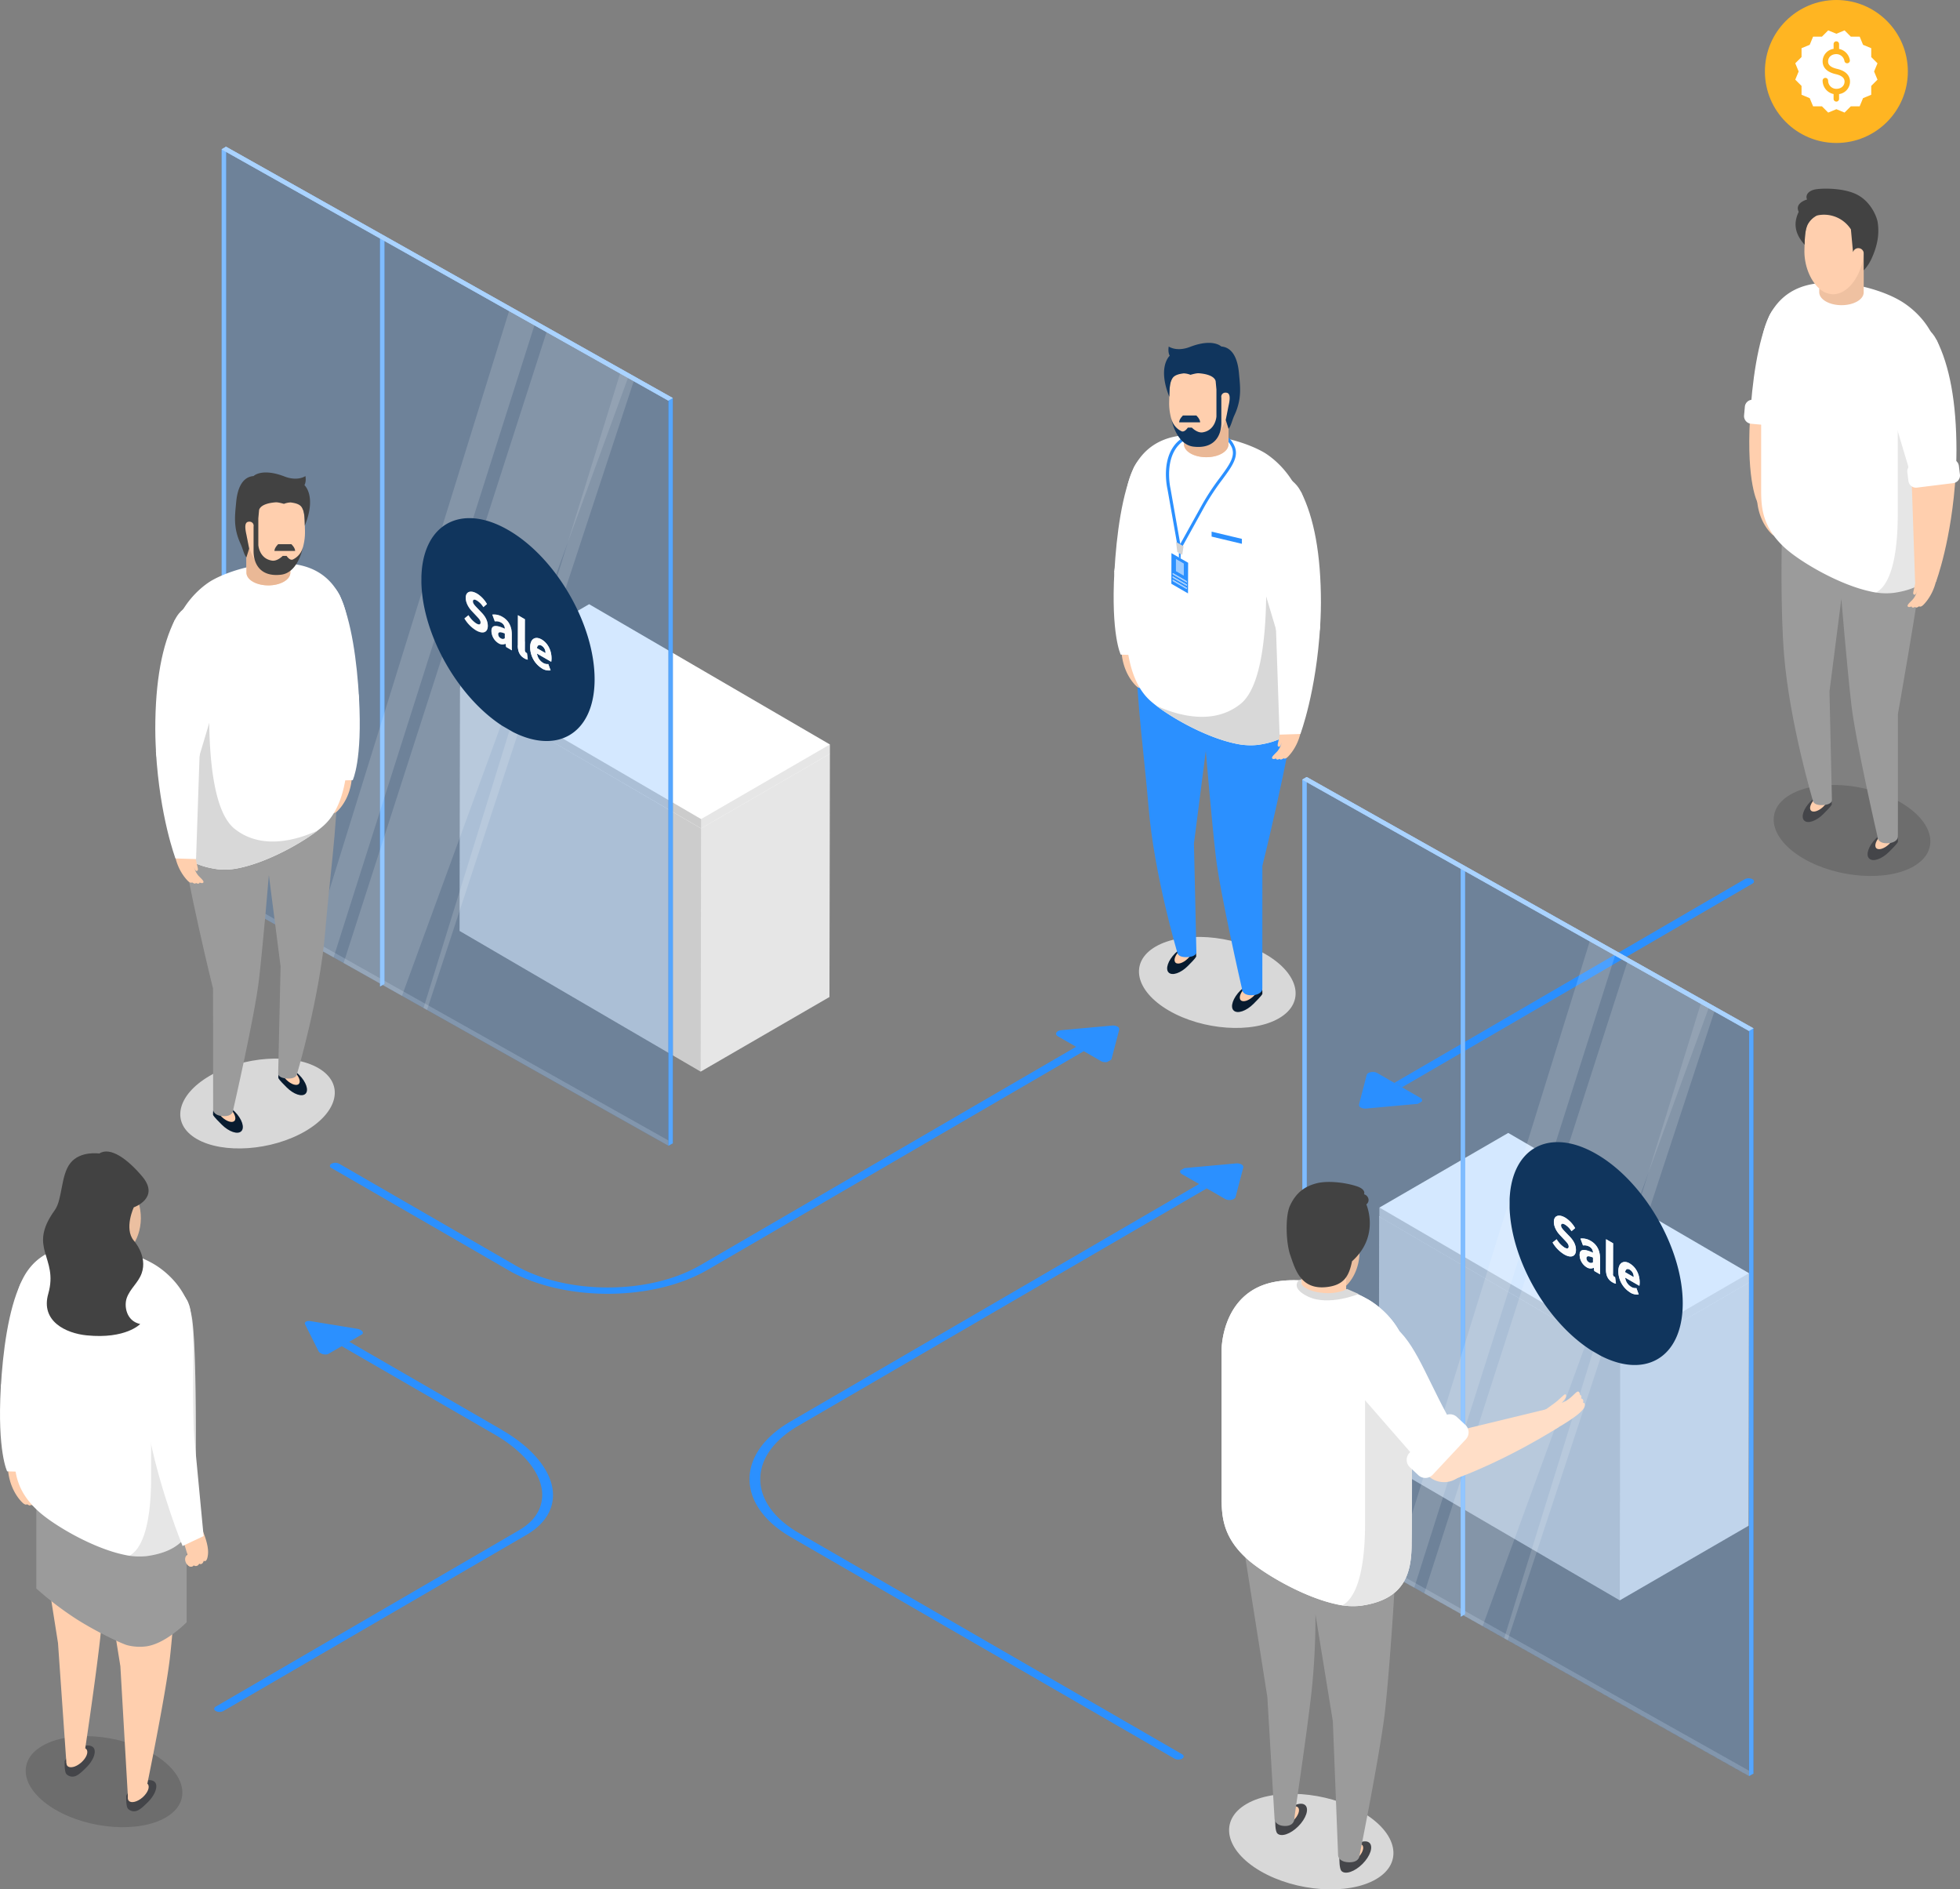 <svg xmlns="http://www.w3.org/2000/svg" viewBox="0 0 1275.21 1229.04">
    <rect x="0" y="0" width="1275.21" height="1229.04" fill="#808080" stroke="none"/>
    <defs>
        <style>
            .cls-1{fill:none}.cls-2{fill:#d8d8d8}.cls-3{fill:#081b2f}.cls-4{fill:#ffcfae}.cls-25,.cls-5{fill:#2b90ff}.cls-23,.cls-24,.cls-26,.cls-29,.cls-6{fill:#fff}.cls-7{isolation:isolate}.cls-8{fill:#9eccff}.cls-9{fill:#d3d3d3}.cls-10{fill:#eab896}.cls-11{fill:#10355d}.cls-12{fill:#6b373e}.cls-13{clip-path:url(#clip-path)}.cls-14{clip-path:url(#clip-path-2)}.cls-15,.cls-23,.cls-25{opacity:.2}.cls-16{opacity:.1}.cls-17{opacity:.15}.cls-18{fill:#444549}.cls-19{fill:#9b9b9b}.cls-20,.cls-35{opacity:.08}.cls-21{fill:#424242}.cls-22{clip-path:url(#clip-path-3)}.cls-24,.cls-27{opacity:.5}.cls-26{opacity:.6}.cls-28{clip-path:url(#clip-path-4)}.cls-29{opacity:.3}.cls-30{clip-path:url(#clip-path-5)}.cls-31{clip-path:url(#clip-path-6)}.cls-32{clip-path:url(#clip-path-7)}.cls-33{fill:#fcfcfc}.cls-34{clip-path:url(#clip-path-8)}.cls-35{fill:#3a2416}.cls-36{fill:#dbdbdb}.cls-37{fill:#ffdec7}.cls-38{fill:#ffb522}
        </style>
        <clipPath id="clip-path" transform="translate(-48.83)">
            <path class="cls-1" d="M0 1003.77l260.93-151.64 191.72 110.69-260.93 151.64L0 1003.77z"/>
        </clipPath>
        <clipPath id="clip-path-2" transform="translate(-48.83)">
            <path class="cls-1" d="M917.27 710.7l255.2-148.32 33.44 19.31L950.7 730l-33.43-19.3z"/>
        </clipPath>
        <clipPath id="clip-path-3" transform="translate(-48.83)">
            <path class="cls-1" d="M262.07 758.4l334.26-194.25 196.07 113.2L458.14 871.6 262.07 758.4z"/>
        </clipPath>
        <clipPath id="clip-path-4" transform="translate(-48.83)">
            <path class="cls-1" d="M483.69 260.63l.02.01-.02 484.68L193 581.83V97.15l290.69 163.48z"/>
        </clipPath>
        <clipPath id="clip-path-5" transform="translate(-48.83)">
            <path class="cls-1" d="M484.59 954.43L839.98 747.9l330.85 191.01-355.4 206.54-330.84-191.02z"/>
        </clipPath>
        <clipPath id="clip-path-6" transform="translate(-48.83)">
            <path class="cls-1" d="M1186.78 670.63h.03l-.03 484.68-290.69-163.49V507.15l290.69 163.48z"/>
        </clipPath>
        <clipPath id="clip-path-7" transform="translate(-48.83)">
            <path class="cls-1" d="M322.82 441.66l.37-129.51 112.7 65.08-.36 129.51-112.71-65.08z"/>
        </clipPath>
        <clipPath id="clip-path-8" transform="translate(-48.83)">
            <path class="cls-1" d="M1030.82 847.61l.37-129.51 112.7 65.07-.37 129.51-112.7-65.07z"/>
        </clipPath>
    </defs>
    <title>
        Increase Conversion Rates
    </title>
    <g id="Layer_2" data-name="Layer 2">
        <g id="Layer_1-2" data-name="Layer 1">
            <path class="cls-2" d="M872.3 620.76c22.07 12.83 26 31.57 8.65 41.63s-49.54 7.81-71.61-5-26-31.57-8.65-41.63 49.53-7.83 71.61 5z" transform="translate(-48.83)"/>
            <path class="cls-3" d="M864.45 652.94c-4.78 4.79-10.58 6.75-13 4.38s-.42-8.17 4.37-13 10.58-6.75 13-4.38c1.43 1.43 1.33 5.18 1.33 6.62-.81 1.52-3.8 4.44-5.7 6.38z" transform="translate(-48.83)"/>
            <path class="cls-4" d="M864.41 648c-3.13 3-6.87 4.15-8.35 2.6s-.14-5.22 3-8.21 6.87-4.15 8.35-2.6.13 5.21-3 8.21z" transform="translate(-48.83)"/>
            <path class="cls-3" d="M821.61 628.42c-4.59 4.6-10.16 6.48-12.44 4.2s-.4-7.85 4.19-12.45 10.16-6.48 12.44-4.21c1.38 1.37 1.28 5 1.28 6.35-.77 1.43-3.65 4.28-5.47 6.11z" transform="translate(-48.83)"/>
            <path class="cls-4" d="M821.57 623.63c-3 2.87-6.6 4-8 2.5s-.13-5 2.87-7.89 6.6-4 8-2.49.14 5.02-2.87 7.88z" transform="translate(-48.83)"/>
            <path class="cls-5" d="M870.15 563.27S887.41 494 893.4 450.41l-104.92-18.66c-.44 21.22 5.21 63.79 7.6 93.06 3.6 44.09 18.78 95 18.78 95 .33 1.6 2.11 2.82 5.66 2.82 4 0 6.7-1.33 6.7-3.2l-1.59-70.76 7.72-60.19s3.74 44.86 6.52 68.81 16.94 85.58 16.94 85.58c0 2.51 1.83 4.55 6.11 4.55s7.19-1.85 7.21-4.34z" transform="translate(-48.83)"/>
            <path class="cls-6" d="M786.89 303.49c-8.06 17.1-11.7 44.55-13 68.37l23.39 2.48 22.36-57.64" transform="translate(-48.83)"/>
            <path class="cls-4" d="M792.05 422.17s.84 8.53 1.42 10.95c.37 1.54.6 2.59.88 3.71.4 1.55.5 2.31 0 2.68s-1.4.49-2.29-2.65a13.7 13.7 0 0 0 2.89 5.75c1.68 1.8 4.13 3.64 3.48 4.59s-2.45 0-2.45 0-.21 1.55-2.44.33c0 0-.26 1.25-2.52-.33 0 0-.89 1-3-1s-9.48-10.07-9.63-25z" transform="translate(-48.83)"/>
            <path class="cls-6" d="M773.89 371.38C771.56 413 778 425.84 778 425.84l14.13.38 5.07-51.89" transform="translate(-48.83)"/>
            <circle class="cls-6" cx="736.82" cy="372.07" r="11.77"/>
            <circle class="cls-6" cx="753.92" cy="311.3" r="17.69"/>
            <path class="cls-6" d="M796.85 455.48c9.68 8.93 34.82 23.73 55.46 28.14a44.82 44.82 0 0 0 15 .91c26.7-3.74 31.6-19.07 31.6-38.54l-.08-100c-.12-37-28.07-51.93-28.07-51.93-15.48-8.73-45.09-15.52-64.34-8.12-25.3 9.73-25.29 39.69-25.3 39.63s-2.23 17 4.77 37.53c.03-.02-15.66 67.83 10.96 92.38z" transform="translate(-48.83)"/>
            <path class="cls-2" d="M893.76 320.69a18.57 18.57 0 0 0-14.85-4.11C867.46 318 870 331.39 870 331.39s11.72 105.71-14 126.46c-18.17 14.63-42.21 7-54.79 1.26 11.59 8.87 33.05 20.65 51.09 24.51a44.82 44.82 0 0 0 15 .91c26.7-3.74 31.6-19.07 31.6-38.54l-.08-100a63.49 63.49 0 0 0-5.06-25.3z" transform="translate(-48.83)"/>
            <path class="cls-5" d="M788.29 345.84v3.21l19.71 4.7v-3.21l-19.71-4.7z"/>
            <path class="cls-4" d="M882.45 468.16s-.68 8.55-1.22 11c-.34 1.54-.55 2.6-.82 3.73-.37 1.55-.45 2.32.07 2.68s1.41.46 2.24-2.69a13.71 13.71 0 0 1-2.79 5.8c-1.64 1.83-4.06 3.71-3.39 4.65s2.45 0 2.45 0 .24 1.54 2.44.29c0 0 .29 1.24 2.51-.37 0 0 .91 1 2.94-1.09s9.3-10.24 9.18-25.21z" transform="translate(-48.83)"/>
            <path class="cls-6" d="M879 408.67l2.34 69.21 13.55-.42s10.35-27.23 12.89-70.7" transform="translate(-48.83)"/>
            <circle class="cls-6" cx="893.34" cy="406.81" r="14.45" transform="rotate(-1.03 872.005 3124.785)"/>
            <path class="cls-6" d="M857.05 335.92l22.53 75.34 28.21-4.71s.45-7 .46-14.5c0-31.6-4.49-55.36-13-72.2" transform="translate(-48.83)"/>
            <circle class="cls-6" cx="876.62" cy="329.06" r="20.73" transform="rotate(-.22 847.417 13044.262)"/>
            <path class="cls-5" d="M816.25 357.81h-.17a1 1 0 0 1-.82-.81l-6.83-38.7c-.2-.83-5-21.74 8-32.2a29.2 29.2 0 0 1 18.06-6.75c7.65 0 13.9 3.68 17.17 10.09 3.68 7.21-1 13.61-7.53 22.46a154 154 0 0 0-11.43 17.26l-15.58 28.14a1 1 0 0 1-.87.51zm18.24-76.47a27.2 27.2 0 0 0-16.81 6.31c-12 9.67-7.34 30-7.29 30.23l6.35 36 14.26-25.7a155.75 155.75 0 0 1 11.56-17.48c6.31-8.58 10.48-14.25 7.36-20.37-2.92-5.71-8.57-8.99-15.43-8.99z" transform="translate(-48.83)"/>
            <g class="cls-7">
                <path class="cls-8" d="M770.05 366.6l-.02 7.75-4.98-2.88.02-7.75 4.98 2.88z"/>
                <path class="cls-5" d="M817 363.28l4.85 2.8-.09 19.92-10.83-6.26.06-19.92 4.85 2.8zm-3.07.44v7.75l5 2.88v-7.75l-5-2.88m7.07 15.14v-.79l-9.15-5.29v.79l9.16 5.29m0 2.18v-.78l-9.2-5.26v.79L821 381m0 2.18v-.79l-9.16-5.29v.79l9.16 5.29" transform="translate(-48.83)"/>
                <path class="cls-8" d="M772.14 378.07v.79l-9.16-5.29.01-.79 9.15 5.29z"/>
                <path class="cls-5" d="M768.15 360.3l-.01 2.98-1.14-.66v-2.98l1.15.66z"/>
                <path class="cls-9" d="M770.04 355.34l-.86 5.56-1.03-.6-1.15-.66-1.04-.6-.81-6.52 4.89 2.82z"/>
            </g>
            <path class="cls-8" d="M772.13 382.43v.79l-9.16-5.29v-.78l9.16 5.28zM772.13 380.25v.79l-9.15-5.29v-.78l9.15 5.28z"/>
            <path class="cls-4" d="M829.87 236.63c-6.5-.26-14.12 1.35-17.89 7.61-2.42 4-2.24 11.37-2.46 16.82-.39 9.84 3.53 20.16 9.64 25.51v2.57c.07 2.11 1.48 4.2 4.27 5.81 5.67 3.27 14.83 3.27 20.46 0 2.72-1.58 4.11-3.63 4.19-5.7v-18.12c0-.31 2.41-9.69 2.42-10 .62-13.92-9.95-24.07-20.63-24.5z" transform="translate(-48.83)"/>
            <path class="cls-10" d="M827.72 290.29a13.85 13.85 0 0 1-8.56-3.71v2.57c.07 2.11 1.48 4.2 4.27 5.81 5.67 3.27 14.83 3.27 20.46 0 2.72-1.58 4.11-3.63 4.19-5.7v-25.73c-.86 13.62-9.92 27.17-20.36 26.76z" transform="translate(-48.83)"/>
            <path class="cls-11" d="M848.14 264l-1.82 9.19 1.82 5.76c1.61-1.72 2.35-5.71 3.9-9 4.83-10.42 3.69-18.42 2.94-26.55-.31-3.39-1.35-17.19-11.55-18 0 0-5.38-5.52-20.44.29-8.72 3.36-13.76-.27-13.76-.27s-.73 3.47.65 6c0 0-8.17 7.1-.25 26.7.14-4.9 0-8.73 2-12 1.41-2.35 4.88-2.92 7.38-3.25a13.91 13.91 0 0 1 4.37.94s3.89-1.17 5.47-1c11.08.87 10.93 5.42 10.93 5.42l.48 5.13v17.56s-.51 9-9 10.33c-3.53.54-7-3.1-7-3.1h-2.59s-2.16 3.36-4.2 2.33a12.4 12.4 0 0 1-6.64-8.37c.47 2.39 3.78 17.15 14.49 18.43 13.13 1.56 18.13-6.5 18.13-15.62v-16.33a2.66 2.66 0 0 1 2.94-3.16c3.37 0 2.61 4.74 1.75 8.57z" transform="translate(-48.83)"/>
            <path class="cls-12" d="M810.73 271.91c0-.21-.06-.34-.06-.34s.02.13.06.34z" transform="translate(-48.83)"/>
            <path class="cls-11" d="M827.19 270.28h-8.71s-2.47 2.25-2.47 4.46h13.65c0-2.21-2.47-4.46-2.47-4.46z" transform="translate(-48.83)"/>
            <g class="cls-7 cls-13">
                <path class="cls-5" d="M375.55 930.24l-99.44-57.41-4.93 2.87 99.44 57.41c17.24 10 27.5 22 30.23 33.35a23.48 23.48 0 0 1-1.56 16.1c-2.41 5-6.69 9.39-13 13l-197.08 114.6c-1.36.79-1.35 2.07 0 2.86a5.45 5.45 0 0 0 4.94 0l197.18-114.56c7.15-4.15 12-9.23 14.73-14.78 4.06-8.34 3.23-17.76-2-27s-14.82-18.48-28.53-26.39M283.46 865.14a6.43 6.43 0 0 0-2.15-.74l-30.42-5c-2.49-.42-4.3.64-3.58 2.08L256.1 879a3.17 3.17 0 0 0 1.29 1.25c1.52.88 3.85 1.17 5.17.41l8.62-5 4.93-2.87 8.07-4.69c1.31-.76.8-2.11-.72-3" transform="translate(-48.83)"/>
            </g>
            <g class="cls-7 cls-14">
                <path class="cls-5" d="M1189 571.92a5.45 5.45 0 0 0-5 0l-228 132.5 5 2.87 228-132.5c1.36-.79 1.36-2.08 0-2.87" transform="translate(-48.83)"/>
                <path class="cls-5" d="M972.88 714.14L961 707.29l-5-2.87-11.12-6.42c-2.36-1.36-6.36-.6-6.86 1.29l-5 19.15a1.86 1.86 0 0 0 1.15 2 6.07 6.07 0 0 0 3.49.66l33-3c3.28-.29 4.57-2.62 2.22-4" transform="translate(-48.83)"/>
            </g>
            <path class="cls-6" d="M383.13 398.83l156.8 91.53-.27 158.18-83.79 48.53-156.83-91.52.27-158.19 83.82-48.53z"/>
            <path class="cls-15" d="M299.31 447.36l156.83 91.53-.27 158.18-156.83-91.53.27-158.18z"/>
            <path class="cls-16" d="M539.93 490.36l-83.79 48.53-.27 158.18 83.79-48.53.27-158.18z"/>
            <path class="cls-6" d="M539.93 490.36l-83.79 48.53-156.66-91.25.01-6.08 83.8-48.53 156.65 91.24-.01 6.09z"/>
            <path class="cls-15" d="M456.14 538.89l-156.66-91.25.01-6.08 156.66 91.24-.01 6.09z"/>
            <path class="cls-16" d="M456.14 538.89l83.79-48.53.01-6.09-83.79 48.53-.01 6.09z"/>
            <path class="cls-6" d="M981.13 742.77l156.8 91.53-.27 158.18-83.79 48.53-156.84-91.52.29-158.18 83.81-48.54z"/>
            <path class="cls-15" d="M897.32 791.31l156.82 91.52-.27 158.18-156.84-91.52.29-158.18z"/>
            <path class="cls-16" d="M1137.93 834.3l-83.79 48.53-.27 158.18 83.79-48.53.27-158.18z"/>
            <path class="cls-6" d="M1137.93 834.3l-83.79 48.53-156.66-91.24.01-6.09 83.8-48.53 156.65 91.25-.01 6.08z"/>
            <path class="cls-15" d="M1054.14 882.83l-156.66-91.24.01-6.09 156.66 91.25-.01 6.08z"/>
            <path class="cls-16" d="M1054.14 882.83l83.79-48.53.01-6.08-83.79 48.53-.01 6.08z"/>
            <path d="M148 1140.66c22.07 12.83 26 31.57 8.65 41.63s-49.54 7.81-71.61-5-26-31.57-8.65-41.63 49.54-7.83 71.61 5z" transform="translate(-48.83)" class="cls-17"/>
            <path class="cls-18" d="M95.67 1140.05c4.86-4.75 11.43-5.76 13.8-3.39s.4 8.19-4.4 13c-2 2-4.56 4.5-6.56 5.42a5.5 5.5 0 0 1-6.43-1c-1.37-1.49-1.19-6.93-1.19-8.38.67-1.7 2.46-3.38 4.78-5.65z" transform="translate(-48.83)"/>
            <ellipse class="cls-4" cx="98.79" cy="1143.36" rx="8.22" ry="4.28" transform="rotate(-41.31 74.314 1208.004)"/>
            <path class="cls-18" d="M135.73 1162.59c4.86-4.75 11.43-5.76 13.8-3.39s.4 8.19-4.4 13c-2 2-4.55 4.5-6.56 5.42a5.5 5.5 0 0 1-6.43-1c-1.37-1.49-1.19-6.93-1.19-8.38.66-1.73 2.46-3.38 4.78-5.65z" transform="translate(-48.83)"/>
            <ellipse class="cls-4" cx="138.85" cy="1165.9" rx="8.22" ry="4.27" transform="rotate(-41.31 114.49 1230.784)"/>
            <path class="cls-4" d="M97.57 1148.75c5.6-2.45 5.85-5.39 6-6.64 0 0 7-46 10.45-76.4a442.2 442.2 0 0 0 2.44-48.13l10.68 66.26 4.94 85.52c0 .09.54 3.58 4.91 2.06 4-1.41 5.92-3.13 6.76-6.41.56-2.79 12.63-61.35 15.6-86.35 3-25.6 10.49-127.7 6.65-135.72l-98.77 3.37 19.34 122.48 5.43 77.62s.34 2.2 1.79 2.6a6.2 6.2 0 0 0 3.78-.26z" transform="translate(-48.83)"/>
            <path class="cls-19" d="M131.56 1070.19a32.66 32.66 0 0 0 12.47.76c12.8-1.79 26.24-15.69 26.24-15.69v-16.32c0-17.31-.07-83.07-.07-83.07-.44-4.52-1-8.79-1.72-12.83-2.47-12.12-7.09-19.34-17.18-27.38a33.8 33.8 0 0 0-4.41-2.91c-12.86-7.25-37.45-12.89-53.43-6.74-21 8.09-21 33-21 32.91v94.41A214 214 0 0 0 98.23 1053c13.47 8.64 30.15 16.35 33.33 17.19z" transform="translate(-48.83)"/>
            <path class="cls-6" d="M62.33 834.77c-8.06 17.1-11.7 44.55-13 68.36l23.39 2.48L95.06 848" transform="translate(-48.83)"/>
            <path class="cls-4" d="M67.5 953.46s.84 8.53 1.42 10.95c.37 1.54.6 2.59.89 3.71.4 1.55.5 2.31 0 2.69s-1.4.49-2.29-2.65a13.7 13.7 0 0 0 2.89 5.75c1.68 1.81 4.13 3.64 3.48 4.59s-2.45 0-2.45 0-.21 1.55-2.44.33c0 0-.26 1.25-2.52-.33 0 0-.89 1-3-1s-9.48-10.07-9.63-25z" transform="translate(-48.83)"/>
            <path class="cls-6" d="M49.34 902.66c-2.33 41.67 4.15 54.46 4.15 54.46l14.13.38 5.07-51.89" transform="translate(-48.83)"/>
            <circle class="cls-6" cx="12.27" cy="903.35" r="11.77"/>
            <circle class="cls-6" cx="29.37" cy="842.58" r="17.69"/>
            <path class="cls-6" d="M173.88 858.23C177.34 882.49 176 973.7 176 973.7c0 19.47-4.9 34.8-31.6 38.54a44.83 44.83 0 0 1-15-.91c-20.64-4.41-45.69-19.31-55.46-28.14-16.37-14.8-15.7-28.78-15.7-41v-89c0 .06 0-29.89 25.3-39.62 19.24-7.41 48.86-.62 64.34 8.12 0 .06 22.39 11.25 26 36.54z" transform="translate(-48.83)"/>
            <path class="cls-16" d="M171.95 850.08a14.21 14.21 0 0 0-10.42-4.82c-15.44 0-14.39 17.5-14.39 17.5v98.17c0 37.76-8.56 48.24-14.14 51.06a40.8 40.8 0 0 0 11.42.26c26.7-3.74 31.6-19.07 31.6-38.54 0 0 1.31-91.21-2.15-115.48a46.2 46.2 0 0 0-1.92-8.15z" transform="translate(-48.83)"/>
            <path class="cls-6" d="M131.66 859.31l15 77.61 28.25-5.23s-.17-5.92-.34-13.42c-.73-31.93 2.08-55-3.68-71.63-2.74-7.92-43.54-4.53-39.21 12.68" transform="translate(-48.83)"/>
            <path class="cls-4" d="M165.63 995.63s5.59 15.12 5.49 18.23c-.08 2.6-.68 4.15.86 4.92 2.06 1 2.88-.52 2.88-.52a2.32 2.32 0 0 0 3.54-1.08s2 1.34 3-1.91c0 0 2.18 1.8 2.76-4.36.69-7.29-5-18.57-5.05-18.7z" transform="translate(-48.83)"/>
            <path class="cls-4" d="M172.36 1019a5 5 0 0 1-2.84-3.22c-.82-2.54.52-4.86 2.91-4.81 0-.05 4.57 8.75-.07 8.03z" transform="translate(-48.83)"/>
            <path class="cls-6" d="M174.86 931.35l6.44 67.87-13.68 6.45s-13.86-33.76-21.34-70.13" transform="translate(-48.83)"/>
            <circle class="cls-6" cx="160.47" cy="932.74" r="14.45" transform="rotate(-29.16 135.999 1026.488)"/>
            <circle class="cls-6" cx="152.11" cy="855.63" r="20.86" transform="rotate(-.22 125.012 13563.747)"/>
            <path class="cls-4" d="M140.47 792.61c-.15 14.62-9.36 26.38-20.57 26.27s-20.19-12.06-20-26.69c.06-5.72-.36-13.41 2.05-17.72 3.75-6.69 11.7-8.62 18.53-8.54 11.17.07 20.14 12.07 19.99 26.68z" transform="translate(-48.83)"/>
            <path class="cls-20" d="M140.47 792.61c-.15 14.62-9.36 26.38-20.57 26.27s-20.19-12.06-20-26.69c.06-5.72-.36-13.41 2.05-17.72 3.75-6.69 11.7-8.62 18.53-8.54 11.17.07 20.14 12.07 19.99 26.68z" transform="translate(-48.83)"/>
            <path class="cls-4" d="M132.15 803.81h-27.71v11.59c.06 2 1.42 4 4.08 5.55 5.42 3.13 14.18 3.13 19.57 0 2.6-1.51 3.93-3.47 4-5.46v-.09z" transform="translate(-48.83)"/>
            <path class="cls-21" d="M84.45 787.23c5.13-7.11 3.79-22.78 10.26-30.77s18.72-6.1 18.72-6.1c7.12-4.68 18.5 3.69 28 15 11.69 14-5.55 20-5.55 20s-6.45 13.69-.08 21.56c0 0 9.31 10.14 5.15 21.48-2.25 6.15-7.41 9.73-9.63 15.87-1.88 5.18-.43 15.06 8.72 17 0 0-9.29 9.92-34.79 7.38-13.58-1.35-30.16-9.23-25-27.12 6.82-24.06-13.86-29.26 4.2-54.3z" transform="translate(-48.83)"/>
            <g class="cls-7 cls-22">
                <path class="cls-5" d="M753.94 683.8l-5-2.87-244.56 142.14c-16.57 9.63-38.31 14.44-60.11 14.44s-43.59-4.81-60.27-14.44L269.49 757a5.46 5.46 0 0 0-5 0c-1.36.79-1.35 2.08 0 2.87L379 825.98c18 10.41 41.66 15.63 65.22 15.63s47.14-5.21 65.06-15.63L753.94 683.8M775.84 667.79a6.07 6.07 0 0 0-3.49-.66l-33 3c-3.27.29-4.57 2.62-2.22 4l11.87 6.81 5 2.87 11.16 6.44c2.35 1.36 6.35.6 6.85-1.3l5-19.15a1.85 1.85 0 0 0-1.14-2" transform="translate(-48.83)"/>
            </g>
            <path class="cls-23" d="M147.23 580.16L438 743.64l-2.98 1.68-290.66-163.48 2.87-1.68z"/>
            <path class="cls-5" d="M250.13 640.05l-2.87 1.67V155.04l-.01-.01 2.87-1.67.01 486.69z"/>
            <path class="cls-24" d="M250.13 640.05l-2.87 1.67V155.04l-.01-.01 2.87-1.67.01 486.69z"/>
            <path class="cls-5" d="M147.11 580.16l-2.87 1.67V97.15h-.01l2.87-1.68.01 484.69z"/>
            <path class="cls-24" d="M147.11 580.16l-2.87 1.67V97.15h-.01l2.87-1.68.01 484.69z"/>
            <path class="cls-6" d="M434.84 745.32L144.18 581.83l290.66 163.49z"/>
            <path class="cls-25" d="M144.17 97.15l2.9-1.41 290.68 163.75.01 484.42-2.9 1.54-290.69-163.62V96.77"/>
            <path class="cls-15" d="M437.77 743.65l-2.88 1.67.01-484.68-.01-.01 2.87-1.67.01 484.69z"/>
            <path class="cls-6" d="M147.1 95.47l290.66 163.49-2.87 1.67L144.23 97.15l2.87-1.68z"/>
            <path class="cls-5" d="M144.23 97.15l2.87-1.68 290.66 163.49.01 484.69-2.88 1.67.01-484.68-.01-.01L144.23 97.15z"/>
            <path class="cls-23" d="M437.77 743.65l-2.88 1.67.01-484.68-.01-.01 2.87-1.67.01 484.69z"/>
            <path class="cls-26" d="M147.1 95.47l290.66 163.49-2.87 1.67L144.23 97.15l2.87-1.68z"/>
            <g class="cls-27 cls-28">
                <path class="cls-29" d="M361.21 198.61L212.76 659.97l33.87 28.55 165.93-453.6-51.35-36.31zM337.49 182.13L195.88 638.35l11.9 13.59 146.27-460.28-16.56-9.53z"/>
                <path class="cls-29" d="M408.75 225.83L267.39 682.05v6.7l146.14-444.48-4.78-18.44z"/>
            </g>
            <g class="cls-7 cls-30">
                <path class="cls-5" d="M833.93 773.07l-5-2.87-265.69 154.42c-17.92 10.41-26.85 24.09-26.77 37.73s9.16 27.32 27.2 37.73L813 1144a5.45 5.45 0 0 0 4.94 0c1.36-.79 1.36-2.08 0-2.86L568.6 997.22c-16.68-9.63-25.05-22.24-25.13-34.86s8.16-25.23 24.74-34.86l265.72-154.43M856.54 757.46a6.07 6.07 0 0 0-3.49-.66l-33 3c-3.28.29-4.57 2.62-2.22 4l11.17 6.4 5 2.87 11.87 6.85c2.36 1.36 6.36.6 6.86-1.29l5-19.15a1.86 1.86 0 0 0-1.15-2" transform="translate(-48.83)"/>
            </g>
            <path class="cls-2" d="M185.32 699.79c-21.78 12.66-25.61 31.14-8.53 41.07s48.87 7.7 70.65-5 25.62-31.14 8.53-41.07-48.88-7.66-70.65 5z" transform="translate(-48.83)"/>
            <path class="cls-3" d="M193.06 731.53c4.72 4.72 10.44 6.66 12.78 4.32s.41-8.06-4.31-12.78-10.44-6.66-12.78-4.32c-1.41 1.41-1.31 5.11-1.31 6.53.79 1.46 3.75 4.38 5.62 6.25z" transform="translate(-48.83)"/>
            <ellipse class="cls-4" cx="195.74" cy="723.85" rx="3.83" ry="7.73" transform="rotate(-46.33 171.278 780.848)"/>
            <path class="cls-3" d="M235.33 707.34c4.53 4.53 10 6.39 12.28 4.14s.39-7.74-4.14-12.28-10-6.4-12.28-4.15c-1.36 1.35-1.26 4.91-1.26 6.27.76 1.41 3.59 4.22 5.4 6.02z" transform="translate(-48.83)"/>
            <path class="cls-4" d="M235.36 702.62c3 2.83 6.51 3.93 7.91 2.46s.13-5-2.83-7.78-6.51-3.93-7.91-2.46-.13 4.96 2.83 7.78z" transform="translate(-48.83)"/>
            <path class="cls-19" d="M187.43 643.07s-17-68.29-22.93-111.34L268 513.32c.44 20.93-5.14 62.93-7.5 91.81-3.5 43.49-18.5 93.7-18.5 93.7-.33 1.58-2.08 2.78-5.58 2.78-3.9 0-6.61-1.32-6.61-3.15l1.57-69.81-7.62-59.38s-3.69 44.25-6.43 67.89-16.71 84.43-16.71 84.43c0 2.47-1.81 4.49-6 4.49s-7.09-1.83-7.12-4.28z" transform="translate(-48.83)"/>
            <path class="cls-6" d="M269.58 386.78c8 16.87 11.54 43.95 12.85 67.45l-23.07 2.45-22.06-56.87" transform="translate(-48.83)"/>
            <path class="cls-4" d="M264.48 503.87s-.83 8.42-1.4 10.8c-.36 1.52-.59 2.56-.87 3.66-.39 1.53-.49 2.28 0 2.65s1.38.48 2.25-2.61a13.52 13.52 0 0 1-2.85 5.67c-1.66 1.78-4.08 3.59-3.43 4.53s2.42 0 2.42 0 .21 1.53 2.4.32c0 0 .26 1.23 2.48-.32 0 0 .88 1 2.92-1s9.35-9.94 9.5-24.7z" transform="translate(-48.83)"/>
            <path class="cls-6" d="M282.4 453.76c2.3 41.11-4.09 53.73-4.09 53.73l-13.94.38-5-51.2" transform="translate(-48.83)"/>
            <circle class="cls-6" cx="221.96" cy="454.45" r="11.61"/>
            <circle class="cls-6" cx="205.09" cy="394.5" r="17.45"/>
            <path class="cls-6" d="M259.75 536.73c-9.55 8.81-34.35 23.41-54.71 27.77a44.22 44.22 0 0 1-14.82.9c-26.34-3.69-31.18-18.82-31.18-38l.08-98.68c.12-36.5 27.69-51.23 27.69-51.23 15.27-8.62 44.49-15.31 63.47-8 25 9.6 24.95 39.15 25 39.09s2.2 16.8-4.7 37c-.05-.01 15.42 66.93-10.83 91.15z" transform="translate(-48.83)"/>
            <path class="cls-2" d="M164.15 403.76a18.32 18.32 0 0 1 14.65-4.05c11.29 1.41 8.74 14.61 8.74 14.61S176 518.61 201.38 539.07c17.92 14.44 41.64 6.92 54.06 1.24-11.44 8.76-32.61 20.38-50.44 24.19a44.22 44.22 0 0 1-14.82.9c-26.34-3.69-31.18-18.82-31.18-38l.08-98.68a62.63 62.63 0 0 1 5.07-24.96z" transform="translate(-48.83)"/>
            <path class="cls-4" d="M227.17 320.82c6.41-.26 13.93 1.33 17.65 7.51 2.39 4 2.21 11.22 2.42 16.59.39 9.71-3.48 19.89-9.51 25.17v2.54c-.07 2.08-1.46 4.15-4.21 5.73-5.59 3.23-14.63 3.23-20.19 0-2.68-1.56-4.05-3.58-4.14-5.63v-17.87c0-.3-2.37-9.56-2.39-9.87-.59-13.73 9.84-23.74 20.37-24.17z" transform="translate(-48.83)"/>
            <path class="cls-10" d="M229.29 373.76a13.66 13.66 0 0 0 8.45-3.66v2.54c-.07 2.08-1.46 4.15-4.21 5.73-5.59 3.23-14.63 3.23-20.19 0-2.68-1.56-4.05-3.58-4.14-5.63v-25.38c.85 13.44 9.8 26.81 20.09 26.4z" transform="translate(-48.83)"/>
            <path class="cls-21" d="M209.15 347.81l1.79 9.07-1.79 5.68c-1.59-1.7-2.32-5.63-3.84-8.92-4.77-10.28-3.64-18.18-2.9-26.19.31-3.35 1.33-17 11.39-17.78 0 0 5.31-5.44 20.16.29 8.6 3.32 13.58-.27 13.58-.27s.72 3.42-.64 5.89c0 0 8.06 7 .25 26.34-.14-4.83 0-8.61-2-11.88-1.39-2.31-4.81-2.88-7.28-3.21a13.73 13.73 0 0 0-4.31.93s-3.83-1.15-5.4-1c-10.93.86-10.79 5.35-10.79 5.35l-.47 5.06v17.32s.5 8.9 8.92 10.19c3.48.53 6.93-3.06 6.93-3.06h2.55s2.13 3.31 4.14 2.3a12.23 12.23 0 0 0 6.55-8.26c-.46 2.36-3.72 16.92-14.3 18.18-12.95 1.54-17.88-6.41-17.88-15.41v-15.94a2.63 2.63 0 0 0-2.9-3.12c-3.36 0-2.57 4.63-1.76 8.44z" transform="translate(-48.83)"/>
            <path class="cls-12" d="M246.05 355.64c0-.21.06-.33.06-.33s-.01.12-.06.33z" transform="translate(-48.83)"/>
            <path class="cls-21" d="M229.81 354h8.59s2.44 2.22 2.44 4.4h-13.46c0-2.16 2.43-4.4 2.43-4.4z" transform="translate(-48.83)"/>
            <path class="cls-4" d="M175.3 549.24s.67 8.43 1.2 10.82c.34 1.52.54 2.57.81 3.68.36 1.53.45 2.29-.07 2.65s-1.39.46-2.21-2.66a13.52 13.52 0 0 0 2.75 5.73c1.62 1.81 4 3.66 3.35 4.59s-2.42 0-2.42 0-.24 1.52-2.41.28c0 0-.28 1.23-2.48-.37 0 0-.89 1-2.9-1.08s-9.17-10.11-9.06-24.87z" transform="translate(-48.83)"/>
            <path class="cls-6" d="M178.7 490.55l-2.31 68.28-13.39-.41s-10.21-26.86-12.72-69.75" transform="translate(-48.83)"/>
            <circle class="cls-6" cx="164.56" cy="488.72" r="14.26" transform="rotate(-88.97 140.125 513.57)"/>
            <path class="cls-6" d="M200.36 418.78l-22.22 74.32-27.83-4.64s-.44-6.89-.45-14.3c0-31.17 4.43-54.61 12.85-71.23" transform="translate(-48.83)"/>
            <circle class="cls-6" cx="181.05" cy="412.02" r="20.45" transform="rotate(-89.78 156.648 436.53)"/>
            <path class="cls-23" d="M850.33 990.15l290.77 163.48v.01l-2.99 1.67-290.66-163.48 2.88-1.68z"/>
            <path class="cls-5" d="M953.22 1050.04l-2.87 1.67V565.03h-.01l2.88-1.68v486.69z"/>
            <path class="cls-24" d="M953.22 1050.04l-2.87 1.67V565.03h-.01l2.88-1.68v486.69z"/>
            <path class="cls-5" d="M850.2 990.15l-2.87 1.68V507.15l-.01-.01 2.88-1.68v484.69z"/>
            <path class="cls-24" d="M850.2 990.15l-2.87 1.68V507.15l-.01-.01 2.88-1.68v484.69z"/>
            <path class="cls-6" d="M1137.93 1155.32l-290.66-163.5 290.66 163.49v.01z"/>
            <path class="cls-25" d="M847.26 507.15l2.9-1.42 290.68 163.75h.01l.01 484.43-2.91 1.54-290.69-163.63V506.77"/>
            <path class="cls-15" d="M1140.86 1153.64l-2.88 1.67.01-484.68h-.01l2.87-1.68.01 484.69z"/>
            <path class="cls-6" d="M850.2 505.47l290.65 163.48-2.87 1.68-290.66-163.48 2.88-1.68z"/>
            <path class="cls-5" d="M847.32 507.15l2.88-1.68 290.65 163.48.01 484.69-2.88 1.67.01-484.68h-.01L847.32 507.15z"/>
            <path class="cls-23" d="M1140.86 1153.64l-2.88 1.67.01-484.68h-.01l2.87-1.68.01 484.69z"/>
            <path class="cls-26" d="M850.2 505.47l290.65 163.48-2.87 1.68-290.66-163.48 2.88-1.68z"/>
            <g class="cls-27 cls-31">
                <path class="cls-29" d="M1064.3 608.61l-148.44 461.35 33.87 28.56 165.92-453.61-51.35-36.3zM1040.58 592.13l-141.6 456.22 11.89 13.58 146.27-460.27-16.56-9.53z"/>
                <path class="cls-29" d="M1111.84 635.82l-141.36 456.22v6.71l146.15-444.48-4.79-18.45z"/>
            </g>
            <g class="cls-7 cls-32">
                <path class="cls-11" d="M377.27 412.1c-3.24-1.37-4.31-.91-4.31.46a3.14 3.14 0 0 0 1.78 2.72 2.2 2.2 0 0 0 2.53-.06v-3.12m23.89 7.9c-1.44-.83-2.68-.44-3 1.64l5.59 3.23a5.3 5.3 0 0 0-2.58-4.86m-30.4-15.76l-1.64-4.43a10.48 10.48 0 0 1 6.62 1.49c4 2.29 6.14 6.13 6.13 11.58v10.18l-3.75-2.16-.3-2-.13-.07a4.65 4.65 0 0 1-4.5-.34 9.67 9.67 0 0 1-4.6-8c0-3.73 2.6-4.28 8.72-1.47a4.56 4.56 0 0 0-2.43-4 6.47 6.47 0 0 0-4.09-.75m30.79 30.64a16.3 16.3 0 0 1-7.8-13.84c0-5.77 3.61-7.25 7.32-5.11 4.41 2.54 6.58 7.5 6.56 12.34a11.11 11.11 0 0 1-.2 2.22l-9.26-5.35a8.17 8.17 0 0 0 4 6.09 5.12 5.12 0 0 0 3.34.75l1.52 4.08a8.22 8.22 0 0 1-5.5-1.16m-42.92-29.34c1.9 1.1 2.84.78 2.85-.62s-1.15-2.6-2.93-4.49l-2.65-2.82c-2.09-2.18-4.08-5.34-4.07-8.75 0-3.87 3-5.22 7.26-2.77a19.17 19.17 0 0 1 6.55 6.87l-2.35 2a13.21 13.21 0 0 0-4.21-4.3c-1.59-.92-2.59-.7-2.59.63s1.34 2.71 3.08 4.54l2.61 2.73c2.46 2.57 4 5.38 4 8.67 0 3.87-2.83 5.63-7.7 2.81a22.46 22.46 0 0 1-7.51-7.72l2.63-2.1a17 17 0 0 0 5 5.34m31.28 22.63c-3.15-1.82-4.21-4.8-4.2-8.39l.06-19.61 4.58 2.65-.06 19.83a2.15 2.15 0 0 0 .81 1.94 2.1 2.1 0 0 0 .56.25l.55 4.23a6.06 6.06 0 0 1-2.31-.9m-10.38-83.45c-31.12-18-56.43-3.54-56.53 32.22s25 79.32 56.17 97.29 56.44 3.54 56.54-32.21-25-79.33-56.17-97.3" transform="translate(-48.83)"/>
                <path class="cls-33" d="M359.09 386.06c-4.24-2.45-7.25-1.1-7.26 2.77 0 3.4 2 6.57 4.07 8.75l2.65 2.82c1.78 1.89 2.93 3 2.93 4.49s-.94 1.72-2.85.62a17 17 0 0 1-5-5.34l-2.63 2.1a22.46 22.46 0 0 0 7.51 7.72c4.87 2.81 7.69 1.06 7.7-2.81 0-3.29-1.55-6.1-4-8.67l-2.61-2.73c-1.75-1.83-3.09-3.11-3.08-4.54s1-1.55 2.59-.63a13.21 13.21 0 0 1 4.21 4.3l2.35-2a19.17 19.17 0 0 0-6.55-6.87M374.73 415.27a3.14 3.14 0 0 1-1.78-2.72c0-1.36 1.07-1.82 4.31-.46v3.12a2.2 2.2 0 0 1-2.53.06m1-14a10.48 10.48 0 0 0-6.62-1.49l1.64 4.43a6.47 6.47 0 0 1 4.09.75 4.56 4.56 0 0 1 2.43 4c-6.12-2.81-8.71-2.27-8.72 1.47a9.67 9.67 0 0 0 4.6 8 4.65 4.65 0 0 0 4.5.34l.13.07.3 2 3.75 2.16v-10.18c0-5.45-2.16-9.29-6.13-11.58M390.36 402.78l-4.58-2.65-.06 19.61c0 3.59 1 6.57 4.2 8.39a6.06 6.06 0 0 0 2.31.9l-.55-4.23a2.1 2.1 0 0 1-.56-.25 2.15 2.15 0 0 1-.81-1.94l.06-19.83M398.15 421.61c.32-2.08 1.57-2.47 3-1.64a5.3 5.3 0 0 1 2.58 4.86l-5.59-3.23m2.92-5.71c-3.71-2.14-7.31-.66-7.32 5.11a16.3 16.3 0 0 0 7.8 13.84 8.22 8.22 0 0 0 5.5 1.16l-1.52-4.08a5.12 5.12 0 0 1-3.34-.75 8.17 8.17 0 0 1-4-6.09l9.26 5.35a11.11 11.11 0 0 0 .2-2.22c0-4.83-2.16-9.79-6.56-12.34" transform="translate(-48.83)"/>
            </g>
            <g class="cls-7 cls-34">
                <path class="cls-11" d="M1085.27 818c-3.24-1.37-4.31-.91-4.31.46a3.14 3.14 0 0 0 1.77 2.71 2.21 2.21 0 0 0 2.53-.05V818m23.89 7.86c-1.44-.83-2.69-.44-3 1.65l5.58 3.22a5.3 5.3 0 0 0-2.58-4.87m-30.4-15.75l-1.65-4.44a10.49 10.49 0 0 1 6.63 1.49c4 2.29 6.14 6.13 6.13 11.58v10.18l-3.75-2.16-.31-2-.12-.07a4.66 4.66 0 0 1-4.5-.34 9.68 9.68 0 0 1-4.61-8c0-3.73 2.61-4.28 8.73-1.46a4.57 4.57 0 0 0-2.43-4 6.45 6.45 0 0 0-4.09-.75m30.79 30.64a16.31 16.31 0 0 1-7.81-13.85c0-5.77 3.61-7.25 7.33-5.11 4.4 2.54 6.57 7.5 6.56 12.33a11.33 11.33 0 0 1-.19 2.23l-9.27-5.35a8.19 8.19 0 0 0 4 6.09 5.12 5.12 0 0 0 3.34.75L1115 842a8.18 8.18 0 0 1-5.5-1.16m-42.92-29.35c1.91 1.1 2.84.78 2.85-.62s-1.15-2.6-2.92-4.49l-2.65-2.82c-2.09-2.17-4.08-5.34-4.07-8.74 0-3.87 3-5.23 7.26-2.77a19.17 19.17 0 0 1 6.55 6.87l-2.35 2a13.28 13.28 0 0 0-4.21-4.3c-1.59-.92-2.59-.7-2.6.62s1.34 2.71 3.08 4.54l2.62 2.73c2.46 2.57 4 5.37 4 8.67 0 3.87-2.83 5.63-7.69 2.82a22.44 22.44 0 0 1-7.51-7.72l2.63-2.1a17 17 0 0 0 5 5.33m31.28 22.63c-3.15-1.82-4.21-4.8-4.2-8.39l.06-19.61 4.59 2.65-.06 19.83a1.88 1.88 0 0 0 1.37 2.19l.55 4.23a6.1 6.1 0 0 1-2.31-.9m-10.37-83.44c-31.13-18-56.43-3.54-56.53 32.22s25 79.32 56.17 97.29 56.43 3.54 56.53-32.22-25-79.32-56.17-97.29" transform="translate(-48.83)"/>
                <path class="cls-33" d="M1067.09 792c-4.25-2.45-7.25-1.1-7.26 2.77 0 3.4 2 6.57 4.07 8.74l2.65 2.82c1.77 1.88 2.93 3 2.92 4.49s-.94 1.72-2.85.62a17 17 0 0 1-5-5.33l-2.63 2.1a22.44 22.44 0 0 0 7.51 7.72c4.87 2.81 7.68 1.06 7.69-2.82 0-3.29-1.54-6.09-4-8.67l-2.62-2.73c-1.75-1.83-3.09-3.11-3.08-4.54s1-1.54 2.6-.62a13.28 13.28 0 0 1 4.21 4.3l2.35-2a19.17 19.17 0 0 0-6.55-6.87M1082.73 821.22a3.14 3.14 0 0 1-1.77-2.71c0-1.36 1.07-1.83 4.31-.46v3.12a2.21 2.21 0 0 1-2.53.05m1-14a10.49 10.49 0 0 0-6.63-1.49l1.65 4.44a6.45 6.45 0 0 1 4.09.75 4.57 4.57 0 0 1 2.43 4c-6.12-2.81-8.72-2.27-8.73 1.46a9.68 9.68 0 0 0 4.61 8 4.66 4.66 0 0 0 4.5.34l.12.07.31 2 3.75 2.16v-10.18c0-5.45-2.17-9.3-6.13-11.58M1098.36 808.73l-4.59-2.65-.06 19.61c0 3.59 1 6.57 4.2 8.39a6.1 6.1 0 0 0 2.31.9l-.55-4.23a1.88 1.88 0 0 1-1.37-2.19l.06-19.83M1106.15 827.56c.31-2.08 1.57-2.48 3-1.65a5.3 5.3 0 0 1 2.58 4.87l-5.58-3.22m2.92-5.71c-3.72-2.15-7.31-.67-7.33 5.11a16.31 16.31 0 0 0 7.81 13.85A8.18 8.18 0 0 0 1115 842l-1.52-4.07a5.12 5.12 0 0 1-3.34-.75 8.19 8.19 0 0 1-4-6.09l9.27 5.35a11.33 11.33 0 0 0 .19-2.23c0-4.83-2.16-9.79-6.56-12.33" transform="translate(-48.83)"/>
            </g>
            <path d="M1285.27 521.9c22.07 12.83 26 31.57 8.65 41.63s-49.54 7.81-71.61-5-26-31.57-8.65-41.63 49.53-7.83 71.61 5z" transform="translate(-48.83)" class="cls-17"/>
            <path class="cls-18" d="M1277.94 554.08c-4.78 4.79-10.58 6.75-13 4.38s-.42-8.17 4.37-13 10.58-6.75 13-4.38c1.43 1.43 1.33 5.18 1.33 6.62-.8 1.51-3.8 4.48-5.7 6.38z" transform="translate(-48.83)"/>
            <path class="cls-4" d="M1277.91 549.1c-3.13 3-6.87 4.15-8.35 2.6s-.14-5.22 3-8.21 6.87-4.15 8.35-2.6.09 5.22-3 8.21z" transform="translate(-48.83)"/>
            <path class="cls-18" d="M1235.1 529.55c-4.59 4.6-10.16 6.48-12.44 4.2s-.4-7.85 4.19-12.45 10.16-6.48 12.44-4.21c1.38 1.37 1.28 5 1.28 6.35-.77 1.44-3.64 4.29-5.47 6.11z" transform="translate(-48.83)"/>
            <path class="cls-4" d="M1235.07 524.77c-3 2.87-6.6 4-8 2.5s-.13-5 2.87-7.89 6.6-4 8-2.49.13 5.01-2.87 7.88z" transform="translate(-48.83)"/>
            <path class="cls-19" d="M1283.65 464.4s12.15-68.05 18.14-111.69L1208.37 335c-.44 21.22-1.18 61.66 1.2 90.92 3.6 44.09 18.78 95 18.78 95 .33 1.6 2.11 2.82 5.66 2.82 4 0 6.7-1.33 6.7-3.2l-1.59-70.76 7.72-60.18s3.74 44.86 6.52 68.81 16.95 85.59 16.95 85.59c0 2.51 1.83 4.55 6.11 4.55s7.19-1.85 7.21-4.34z" transform="translate(-48.83)"/>
            <path class="cls-4" d="M1205.55 323.31s.84 8.53 1.42 10.95c.37 1.54.6 2.59.89 3.71.4 1.55.5 2.31 0 2.69s-1.4.49-2.29-2.65a13.69 13.69 0 0 0 2.89 5.75c1.68 1.8 4.13 3.64 3.48 4.59s-2.45 0-2.45 0-.21 1.55-2.44.33c0 0-.26 1.25-2.52-.33 0 0-.89 1-3-1s-9.48-10.07-9.63-25z" transform="translate(-48.83)"/>
            <path class="cls-4" d="M1187.39 272.52c-2.33 41.67 5 54.49 5 54.49l13.29.36 5.07-51.89" transform="translate(-48.83)"/>
            <circle class="cls-4" cx="1150.32" cy="273.21" r="11.77"/>
            <path class="cls-6" d="M1200.38 204.63c-8.06 17.1-11.7 44.55-13 68.36l23.39 2.48 22.36-57.64" transform="translate(-48.83)"/>
            <circle class="cls-6" cx="1167.42" cy="212.44" r="17.69"/>
            <path class="cls-6" d="M1217.2 273.25a5 5 0 0 1-5.43 4.53l-23.69-2.14a5 5 0 0 1-4.53-5.43l.51-5.64a5 5 0 0 1 5.43-4.53l23.69 2.14a5 5 0 0 1 4.53 5.43z" transform="translate(-48.83)"/>
            <path class="cls-6" d="M1310.28 231.65c3.46 24.26 2.15 115.48 2.15 115.48 0 19.47-4.9 34.8-31.6 38.54a44.87 44.87 0 0 1-15-.91c-20.64-4.42-45.69-19.31-55.46-28.14-16.37-14.8-15.7-28.78-15.7-41v-89c0 .06 0-29.89 25.3-39.62 19.24-7.4 48.86-.62 64.34 8.12-.03.06 22.37 11.25 25.97 36.53z" transform="translate(-48.83)"/>
            <path class="cls-16" d="M1308.35 223.51a14.21 14.21 0 0 0-10.42-4.82c-15.44 0-14.39 17.49-14.39 17.49v98.17c0 37.76-8.56 48.24-14.14 51.06a40.88 40.88 0 0 0 11.42.26c26.7-3.74 31.6-19.07 31.6-38.54 0 0 1.31-91.21-2.15-115.48a46.32 46.32 0 0 0-1.92-8.14z" transform="translate(-48.83)"/>
            <path class="cls-4" d="M1243.18 137.74c-6.5-.26-14.12 1.35-17.89 7.61-2.42 4-2.24 11.37-2.46 16.82-.39 9.84 3.53 20.16 9.64 25.51v2.57c.07 2.11 1.48 4.2 4.27 5.81 5.67 3.27 14.83 3.27 20.46 0 2.72-1.58 4.11-3.63 4.19-5.7v-25.71c0-.31 0-.61.05-.92.62-13.93-7.59-25.56-18.26-25.99z" transform="translate(-48.83)"/>
            <path class="cls-35" d="M1241 191.4a13.86 13.86 0 0 1-8.56-3.71v2.57c.07 2.11 1.48 4.2 4.27 5.81 5.67 3.27 14.83 3.27 20.46 0 2.72-1.58 4.11-3.63 4.19-5.7V164.65c-.83 13.61-9.89 27.17-20.36 26.75z" transform="translate(-48.83)"/>
            <path class="cls-21" d="M1270.46 144.5c-.53-3.37-4.34-13.42-13.72-18.06s-24.66-4-27.86-3c-4.4 1.28-5.34 4.17-4.35 6.35 0 0-8.27 2.18-5.43 8-3.25 6.79-3.05 13.75 3.84 21.41.14-4.9.37-10.45 2.36-13.77a14.14 14.14 0 0 1 5.58-5.22 20.78 20.78 0 0 1 22.18 9l1.38 14.86a3.56 3.56 0 0 1 7 1V175.85a28.48 28.48 0 0 0 5-7.5c4.84-10.46 4.92-18.17 4.02-23.85z" transform="translate(-48.83)"/>
            <path class="cls-4" d="M1295.94 369.29s-.68 8.55-1.22 11c-.34 1.54-.55 2.6-.82 3.73-.37 1.55-.45 2.32.07 2.68s1.41.46 2.24-2.69a13.69 13.69 0 0 1-2.79 5.8c-1.64 1.83-4.06 3.71-3.39 4.65s2.45 0 2.45 0 .24 1.54 2.44.29c0 0 .29 1.24 2.51-.37 0 0 .91 1 2.94-1.09s9.3-10.24 9.18-25.21z" transform="translate(-48.83)"/>
            <path class="cls-4" d="M1292.5 309.8l2.34 69.21 13.55-.42s10.35-27.23 12.89-70.7" transform="translate(-48.83)"/>
            <circle class="cls-4" cx="1306.83" cy="307.95" r="14.45" transform="rotate(-1.03 1281.787 3024.44)"/>
            <path class="cls-6" d="M1270.55 237.06l22.53 75.34 28.21-4.71s.45-7 .45-14.5c0-31.6-4.49-55.36-13-72.2" transform="translate(-48.83)"/>
            <circle class="cls-6" cx="1290.11" cy="230.2" r="20.73" transform="rotate(-.22 1256.49 12946.082)"/>
            <path class="cls-6" d="M1324 308.69a5 5 0 0 1-4.35 5.58l-23.6 2.92a5 5 0 0 1-5.58-4.35l-.69-5.62a5 5 0 0 1 4.35-5.58l23.6-2.92a5 5 0 0 1 5.58 4.35z" transform="translate(-48.83)"/>
            <path class="cls-2" d="M935 1178.75c23.16 13.46 27.25 33.13 9.07 43.69s-52 8.19-75.15-5.27-27.25-33.13-9.08-43.7 52.04-8.19 75.16 5.28z" transform="translate(-48.83)"/>
            <path class="cls-4" d="M885.74 977.31s3.12 8.44 4.35 10.74c.78 1.46 1.29 2.47 1.88 3.53.82 1.47 1.12 2.21.7 2.73s-1.29.87-3-2.08a14.34 14.34 0 0 0 4.47 5.07c2.19 1.39 5.16 2.6 4.75 3.74s-2.49.65-2.49.65.19 1.63-2.39 1c0 0 .07 1.34-2.64.34 0 0-.62 1.29-3.28-.27s-12.31-7.71-16.44-22.86z" transform="translate(-48.83)"/>
            <path class="cls-4" d="M853.79 930.57c8.71 42.92 19.39 54 19.39 54l13.75-3.21-8.65-54" transform="translate(-48.83)"/>
            <path class="cls-4" d="M877.86 925a12.35 12.35 0 1 0-8.86 15.09 12.34 12.34 0 0 0 8.86-15.09z" transform="translate(-48.83)"/>
            <path class="cls-6" d="M885.08 857.2a18.56 18.56 0 1 0-13.25 22.66 18.56 18.56 0 0 0 13.25-22.66z" transform="translate(-48.83)"/>
            <path class="cls-6" d="M848.93 858.19c-3.63 19.5 0 48.33 5 72.87l24.4-3.7 7.38-64.47" transform="translate(-48.83)"/>
            <path class="cls-6" d="M883.72 928.68a5.24 5.24 0 0 1-5.09 5.41l-24.95.76a5.24 5.24 0 0 1-5.4-5.08l-.18-5.94a5.24 5.24 0 0 1 5.08-5.4l25-.76a5.23 5.23 0 0 1 5.4 5.08z" transform="translate(-48.83)"/>
            <path class="cls-18" d="M926.27 1203.47c5-5 11.14-7.12 13.63-4.63s.43 8.59-4.61 13.64-11.15 7.12-13.63 4.64c-1.51-1.5-1.39-7.63-1.39-9.14.84-1.57 4-2.51 6-4.51z" transform="translate(-48.83)"/>
            <path class="cls-4" d="M926.37 1202.92c3.29-3.13 7.21-4.35 8.76-2.72s.15 5.49-3.14 8.61" transform="translate(-48.83)"/>
            <path class="cls-18" d="M884.51 1179c5-5 11.15-7.12 13.63-4.63s.41 8.59-4.62 13.64-11.15 7.12-13.63 4.64c-1.5-1.5-1.39-7.63-1.38-9.14.85-1.56 4-2.51 6-4.51z" transform="translate(-48.83)"/>
            <path class="cls-4" d="M884.6 1178.46c3.29-3.13 7.21-4.35 8.76-2.72s.15 5.48-3.13 8.61" transform="translate(-48.83)"/>
            <path class="cls-19" d="M956.75 971.83l-103.66 3.53 20.3 128.55 4.67 79c.08 2.69 2.47 4.88 6.87 4.88s6-2.39 6.09-5.06 7.46-50.13 11.11-82.08a463.2 463.2 0 0 0 2.56-50.51l11.31 69.55 3.4 86.58v.27c0 2.68 2.6 4.88 7.45 4.87 4.63 0 6.43-2.24 6.59-4.78.59-2.93 13.25-66.14 16.37-92.38 3.19-26.85 10.96-134 6.94-142.42z" transform="translate(-48.83)"/>
            <path class="cls-6" d="M965 882.9c3.62 25.47 2.25 121.19 2.25 121.19 0 20.43-5.14 36.52-33.17 40.45a47 47 0 0 1-15.77-1c-21.66-4.63-47.95-20.27-58.2-29.54-17.18-15.53-16.48-30.2-16.48-43v-93.32c0 .07 0-31.37 26.55-41.58 20.2-7.77 51.28-.65 67.52 8.52.05-.01 23.54 11.74 27.3 38.28z" transform="translate(-48.83)"/>
            <path class="cls-6" d="M965 882.9c3.63 25.47 2.26 121.19 2.26 121.19 0 20.43-5.15 36.52-33.17 40.45a47 47 0 0 1-15.76-1c-21.66-4.63-47.95-20.27-58.2-29.54-17.19-15.53-16.48-30.2-16.48-43v-93.32c0 .07 0-31.37 26.55-41.58 20.2-7.77 51.28-.65 67.52 8.52.03-.01 23.52 11.74 27.28 38.28z" transform="translate(-48.83)"/>
            <path class="cls-16" d="M963 874.35a14.9 14.9 0 0 0-10.93-5.06c-16.2 0-15.1 18.36-15.1 18.36v103c0 39.63-9 50.63-14.84 53.59a42.85 42.85 0 0 0 12 .27c28-3.93 33.17-20 33.17-40.45 0 0 1.37-95.73-2.26-121.19a48.13 48.13 0 0 0-2.04-8.52z" transform="translate(-48.83)"/>
            <path class="cls-4" d="M895.61 831.74a33 33 0 0 1-4.8-17.9c.06-6-.38-14.08 2.15-18.6 3.94-7 12.27-9 19.44-9 11.77.12 21.18 12.66 21 28-.1 9.08-3.52 17.11-8.73 22.12v2c-.09 2.08-1.48 2.25-4.21 3.83-5.65 3.29-14.85 3.29-20.54 0-2.79-1.61-4.21-3.72-4.28-5.83v-4.66" transform="translate(-48.83)"/>
            <path class="cls-21" d="M905.6 769.69c-7.37 1.86-13.4 5.7-17.53 14.71-3.06 6.67-2.67 23.8.27 32.19 3.18 9.12 6.72 22.47 23.51 20.66 11.75-1.27 14.73-7.55 16.65-16.8 17.65-15.84 10-35.26 9.3-37a3.52 3.52 0 0 0 1.34-3.68 4 4 0 0 0-2.85-2.89s1.74-3.28-5.36-5.42C923 769 912.36 768 905.6 769.69z" transform="translate(-48.83)"/>
            <path class="cls-20" d="M928.49 820.46c-.84 4.06-1.89 7.55-3.8 10.3v5.64c5.07-4.87 8.43-12.59 8.71-21.35a35.54 35.54 0 0 1-4.91 5.41z" transform="translate(-48.83)"/>
            <path class="cls-36" d="M910 841.09c6.28.55 12.12-.84 15.29-2.62 0 0 6 2.59 7.5 3.28 0 0-19.55 8.08-32.92 1.68-11.74-5.62-6-10.59-6-10.59l1.68-.66v2.92s2.01 4.9 14.45 5.99z" transform="translate(-48.83)"/>
            <path class="cls-37" d="M985 933.65l70.13-17 7.73 11.76s-32.51 21-69.13 34.3" transform="translate(-48.83)"/>
            <circle class="cls-37" cx="988.4" cy="948.86" r="15.17" transform="rotate(-37.54 964.14 1020.78)"/>
            <path class="cls-37" d="M1053 917.87s7.31-5 9.21-6.72c1.21-1.09 2-1.83 2.92-2.64 1.21-1.13 2.07-1.86 2.44-1.31.68 1-.29 3-2.68 5.35a16.26 16.26 0 0 0 4-2.09c3.1-2 5.48-5.38 6.66-5.26s1.22 2.22 1.22 2.22 1.48.05.74 2.24c0 0 2.08.28 1.23 2.79 0 0 1.87-.25 1 2.65s-7.44 8.07-20.91 15.62z" transform="translate(-48.83)"/>
            <path class="cls-6" d="M1002.22 926.88a6.63 6.63 0 0 1 .32 9.37L981 959.3a6.62 6.62 0 0 1-9.36.32l-5.49-5.12a6.63 6.63 0 0 1-.32-9.37l21.5-23.05a6.64 6.64 0 0 1 9.38-.32z" transform="translate(-48.83)"/>
            <path class="cls-6" d="M926.51 898.91l52.73 60.42 15.13-23.06s5.81 1.14 1.78-5.64c-17.15-28.8-24.63-54-38.47-66.27-6.6-5.82-44 21.05-31.16 34.54" transform="translate(-48.83)"/>
            <path class="cls-6" d="M962.32 874.15a21.89 21.89 0 1 0-8.18 29.85 21.89 21.89 0 0 0 8.18-29.85z" transform="translate(-48.83)"/>
            <circle class="cls-38" cx="1194.78" cy="46.5" r="46.5"/>
            <path class="cls-6" d="M1270.36 41.18l-4.07-4.07v-5.76l-5.32-2.2-2.2-5.32H1253l-4.07-4.07-5.32 2.2-5.32-2.2-4.07 4.07h-5.76l-2.2 5.32-5.32 2.2v5.75l-4.07 4.07 2.2 5.32-2.2 5.32 4.07 4.07v5.76l5.32 2.2 2.2 5.32h5.76l4.07 4.07 5.32-2.2 5.32 2.2 4.07-4.07h5.76l2.2-5.32 5.32-2.2v-5.75l4.07-4.07-2.2-5.32zm-25 20v3.13a1.78 1.78 0 1 1-3.57 0v-3.13a8.93 8.93 0 0 1-7.13-8.74 1.78 1.78 0 1 1 3.57 0 5.36 5.36 0 0 0 5.35 5.35c3.15 0 5.35-2 5.35-4.76 0-2.32-1.93-3.94-5.74-4.8-7-1.61-8.52-5.39-8.52-8.28a8.27 8.27 0 0 1 7.13-8.17v-3.11a1.78 1.78 0 1 1 3.57 0v3.16a8.88 8.88 0 0 1 7 7.25 1.78 1.78 0 1 1-3.52.59 5.33 5.33 0 0 0-5.28-4.46c-3.15 0-5.35 2-5.35 4.76 0 .86 0 3.49 5.74 4.8 7.42 1.68 8.52 5.91 8.52 8.28a8.26 8.26 0 0 1-7.08 8.15z" transform="translate(-48.83)"/>
        </g>
    </g>
</svg>
